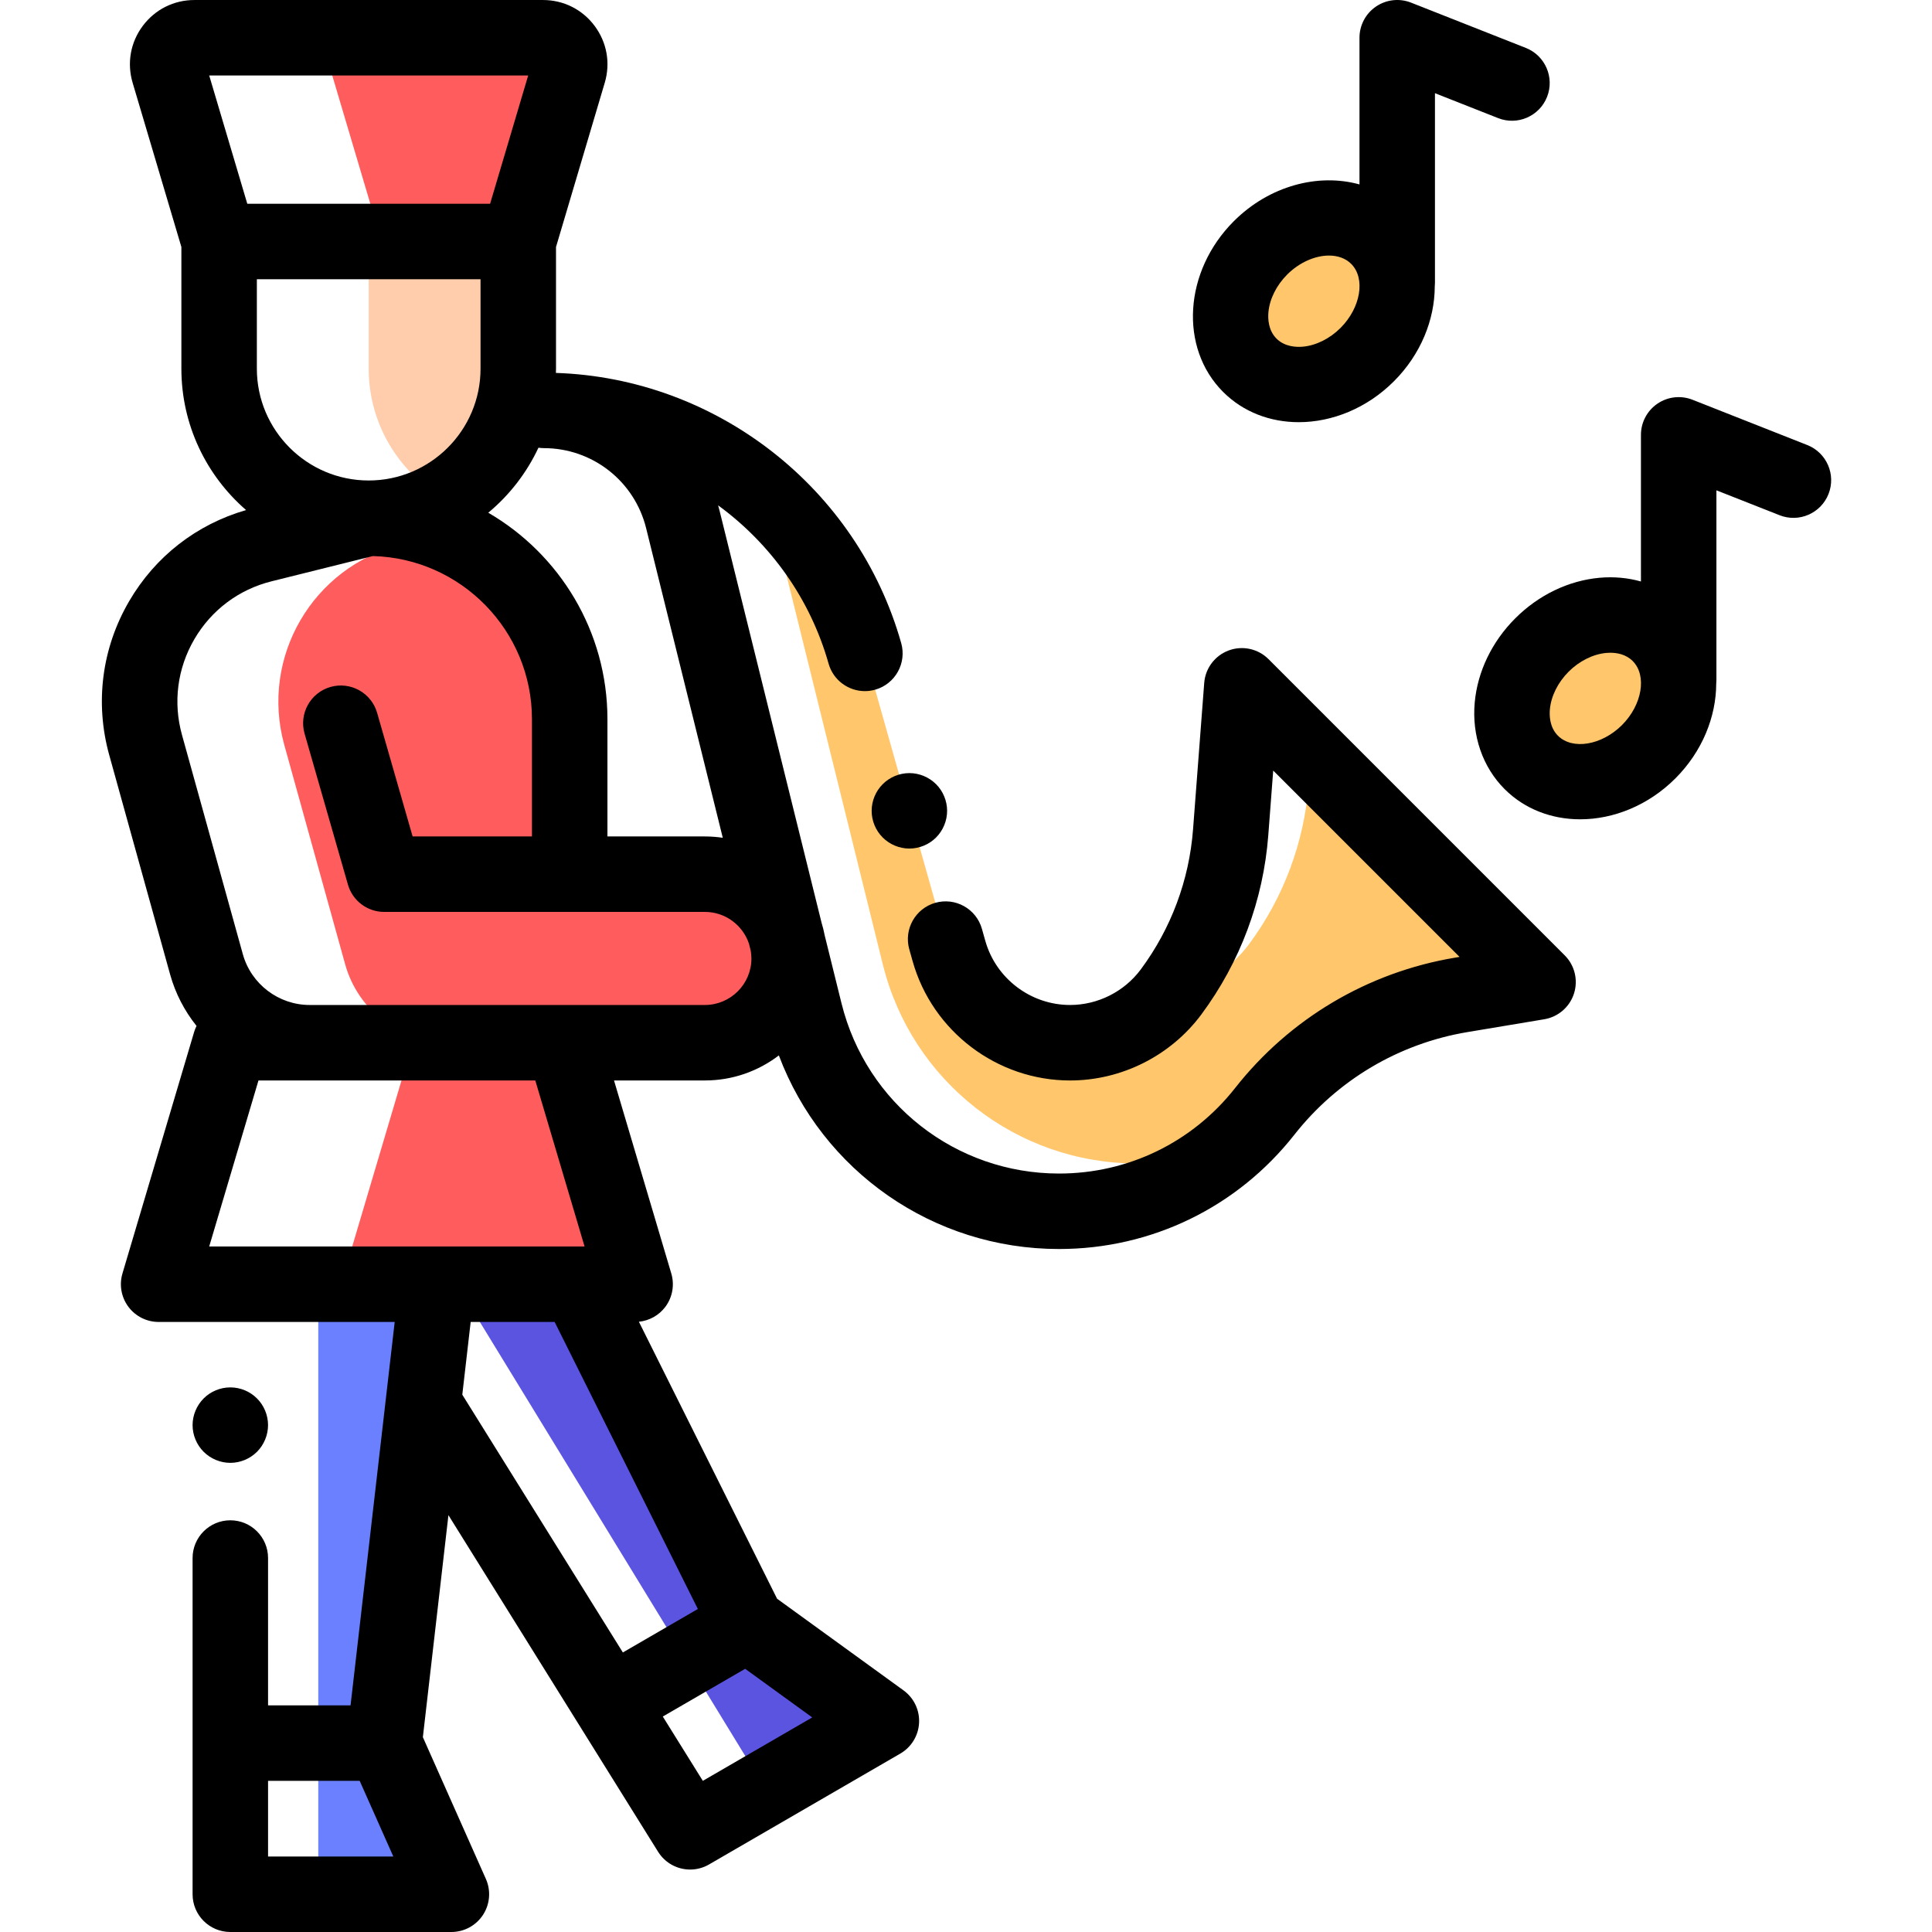 <svg height="512pt" viewBox="-27 0 512 512.001" width="512pt" xmlns="http://www.w3.org/2000/svg"><path d="m373.047 252.699-52.645-52.645-.598 7.855c-1.168 15.301-6.641 29.965-15.789 42.289-5.105 6.875-12.602 11.461-20.887 12.945-6.301 8.301-16.117 13.191-26.551 13.191-14.922 0-28.027-9.918-32.086-24.277l-22.285-78.91c-4.668-16.52-13.855-30.82-25.984-41.719l30.746 124.199c7.664 30.961 35.449 52.707 67.348 52.707 8.789 0 17.379-1.672 25.359-4.805 3.074-2.727 5.926-5.738 8.508-9.02 8.75-11.125 20.102-19.754 32.918-25.238 9.301-7.746 20.188-13.426 31.945-16.574zm0 0" fill="#ffc66c"/><path d="m126.215 340.336h-32.16l81.703 133.621 30.863-17.887-35.5-25.73zm0 0" fill="#5a54e0"/><path d="m88.859 340.336h-31.516v161.664h35.32l-17.805-40.062zm0 0" fill="#6a80ff"/><g fill="#ff5d5d"><path d="m116.945 10h-49.391c-4.727 0-8.121 4.551-6.777 9.082l13.332 44.918h36.277l13.336-44.918c1.344-4.531-2.055-9.082-6.777-9.082zm0 0"/><path d="m182.141 254c0-12.332-10-22.332-22.336-22.332h-35.828v-41.066c0-22.18-13.559-41.188-32.836-49.199l-11.852 2.953c-23.41 5.832-37.398 29.824-30.949 53.07l16.125 58.109c3.41 12.293 14.598 20.797 27.352 20.797h67.988c12.336.004 22.336-9.996 22.336-22.332zm0 0"/><path d="m82.367 276.336-18.996 64h77.984l-18.996-64zm0 0"/></g><path d="m90.527 132.02c11.844-6.855 19.82-19.652 19.82-34.324v-33.695h-39.641v33.695c0 14.672 7.977 27.469 19.82 34.324zm0 0" fill="#ffcdac"/><path d="m409.918 199.215c9.371-9.371 10.637-23.301 2.828-31.113-7.812-7.809-21.742-6.543-31.113 2.828-9.375 9.375-10.641 23.301-2.828 31.113 7.809 7.809 21.738 6.543 31.113-2.828zm0 0" fill="#ffc66c"/><path d="m335.324 93.973c9.375-9.371 10.641-23.301 2.828-31.113-7.809-7.809-21.738-6.543-31.113 2.832-9.371 9.371-10.637 23.301-2.828 31.109 7.812 7.812 21.742 6.547 31.113-2.828zm0 0" fill="#ffc66c"/><path d="m34.035 387.672c2.633 0 5.211-1.07 7.07-2.93 1.859-1.863 2.93-4.441 2.93-7.07 0-2.641-1.066-5.211-2.93-7.07-1.859-1.871-4.438-2.93-7.07-2.93-2.629 0-5.207 1.059-7.066 2.93-1.859 1.859-2.934 4.43-2.934 7.07 0 2.629 1.07 5.207 2.934 7.07 1.859 1.859 4.438 2.93 7.066 2.93zm0 0"/><path d="m203.996 214.879c0 2.641 1.062 5.211 2.934 7.07 1.855 1.859 4.43 2.93 7.066 2.93 2.629 0 5.211-1.066 7.07-2.93 1.859-1.859 2.93-4.438 2.93-7.07 0-2.629-1.066-5.207-2.93-7.066-1.859-1.859-4.441-2.934-7.07-2.934-2.641 0-5.211 1.07-7.066 2.934-1.871 1.859-2.934 4.438-2.934 7.066zm0 0"/><path d="m309.172 174.68c-2.762-2.762-6.879-3.664-10.543-2.309-3.664 1.359-6.203 4.723-6.5 8.617l-2.961 38.824c-1.027 13.441-5.816 26.27-13.848 37.094-4.383 5.902-11.391 9.426-18.742 9.426-10.398 0-19.637-6.988-22.461-16.996l-.898-3.18c-1.504-5.316-7.023-8.41-12.344-6.906-5.312 1.504-8.406 7.031-6.902 12.344l.898 3.184c5.246 18.578 22.398 31.559 41.707 31.559 13.652 0 26.66-6.547 34.801-17.508 10.285-13.863 16.418-30.285 17.73-47.492l1.305-17.125 49.383 49.379-1.191.199c-23.105 3.863-43.801 16.129-58.281 34.539-11.332 14.41-28.344 22.672-46.676 22.672-27.363 0-51.062-18.551-57.641-45.109l-4.457-18.012c-.219-1.137-.492-2.254-.828-3.344l-27.074-109.355c-.105-.422-.223-.84-.34-1.262 13.84 10.113 24.398 24.691 29.273 41.949 1.246 4.406 5.254 7.285 9.617 7.285.902 0 1.816-.121 2.727-.379 5.312-1.5 8.406-7.027 6.902-12.344-11.625-41.164-48.98-70.207-91.508-71.605.008-.379.027-.75.027-1.129v-32.242l12.918-43.527c1.551-5.215.57-10.703-2.68-15.062-3.254-4.363-8.242-6.863-13.684-6.863h-92.387c-5.441 0-10.43 2.5-13.684 6.863-3.254 4.355-4.23 9.848-2.684 15.062l12.922 43.527v32.242c0 14.953 6.656 28.371 17.148 37.477-13.117 3.781-24.074 12.289-30.992 24.152-7.246 12.43-9.121 26.91-5.273 40.777l16.125 58.109c1.414 5.094 3.836 9.711 7.008 13.668-.254.512-.469 1.047-.637 1.605l-18.996 64c-.895 3.027-.312 6.301 1.574 8.828 1.887 2.527 4.859 4.02 8.016 4.02h62.559l-11.699 101.605h-21.863v-39.043c0-5.523-4.477-10-10-10-5.523 0-10 4.477-10 10v89.105c0 5.523 4.477 10 10 10h58.586c3.387 0 6.539-1.711 8.387-4.551 1.844-2.84 2.129-6.418.754-9.512l-16.699-37.566 6.773-58.84 55.562 89.207c1.895 3.035 5.152 4.711 8.5 4.711 1.703 0 3.43-.434 5.004-1.348l50.688-29.383c2.93-1.695 4.801-4.758 4.973-8.141.172-3.379-1.375-6.617-4.117-8.605l-33.512-24.293-36.625-73.406c2.777-.277 5.332-1.699 7.02-3.957 1.887-2.531 2.469-5.805 1.57-8.828l-15.18-51.156h24.086c7.359 0 14.152-2.477 19.598-6.637 11.531 30.625 40.844 51.305 74.242 51.305 24.504 0 47.246-11.047 62.395-30.309 11.395-14.488 27.68-24.141 45.859-27.18l20.348-3.398c3.691-.617 6.73-3.246 7.875-6.812 1.141-3.566.195-7.473-2.453-10.121zm-164.938-34.691 20.309 82.031c-1.547-.23-3.129-.352-4.738-.352h-25.828v-31.062c0-23.348-12.719-43.766-31.582-54.73 5.609-4.664 10.176-10.547 13.301-17.23.461.066.93.113 1.41.113 12.879-.004 24.035 8.73 27.129 21.23zm-103.164-65.988h59.277v23.695c0 16.344-13.297 29.637-29.641 29.637-16.34 0-29.637-13.293-29.637-29.637zm71.906-54-10.094 34h-64.348l-10.094-34zm-68.938 472v-20.062h24.281l8.918 20.062zm53.695-141.668h22.254l37.953 76.066-19.875 11.52-42.551-68.312zm61.523 121.609-10.609-17.039 21.828-12.652 17.777 12.887zm-31.34-141.609h-38.969c-.008 0-.016 0-.02 0h-60.488l13.059-44h73.359zm31.887-64h-104.734c-8.234 0-15.52-5.539-17.719-13.469l-16.125-58.109c-2.395-8.621-1.227-17.625 3.277-25.355 4.512-7.73 11.773-13.18 20.453-15.344l26.863-6.691c23.344.594 42.156 19.754 42.156 43.238v31.066h-31.625l-9.41-32.762c-1.523-5.305-7.059-8.371-12.371-6.852-5.309 1.523-8.375 7.062-6.852 12.371l11.488 40c1.23 4.289 5.148 7.242 9.609 7.242h84.988c5.434 0 10.047 3.535 11.688 8.426l.461 1.859c.109.668.184 1.348.184 2.047.004 6.801-5.531 12.332-12.332 12.332zm0 0"/><path d="m451.945 117.941-30.406-12c-3.078-1.215-6.562-.828-9.297 1.035-2.738 1.859-4.375 4.957-4.375 8.266v38.859c-3.477-.98-7.199-1.328-10.996-.984-8.203.746-16.125 4.562-22.309 10.746-6.184 6.184-10 14.105-10.746 22.309-.797 8.754 2.09 17.117 7.918 22.945 5.367 5.371 12.551 8.008 20.031 8.008 8.816 0 18.051-3.664 25.223-10.836 7.145-7.141 10.801-16.332 10.828-25.117.035-.328.051-.664.051-1.004v-50.227l16.738 6.602c5.137 2.027 10.945-.492 12.973-5.629 2.027-5.137-.496-10.945-5.633-12.973zm-49.098 74.207c-5.367 5.363-13.137 6.664-16.973 2.828-2.215-2.215-2.293-5.332-2.141-6.996.316-3.496 2.129-7.137 4.969-9.977s6.48-4.648 9.977-4.969c.312-.027.672-.051 1.062-.051 1.73 0 4.129.387 5.934 2.191 3.832 3.832 2.539 11.605-2.828 16.973zm0 0"/><path d="m317.176 111.883c8.816 0 18.051-3.664 25.223-10.836 7.148-7.145 10.801-16.34 10.828-25.129.031-.328.051-.656.051-.992v-50.227l16.738 6.602c5.137 2.031 10.945-.492 12.973-5.629 2.027-5.137-.496-10.945-5.633-12.973l-30.406-12c-3.082-1.215-6.562-.828-9.297 1.035-2.738 1.859-4.375 4.957-4.375 8.266v38.875c-10.918-3.031-23.887.328-33.305 9.746-13.258 13.258-14.523 33.559-2.828 45.254 5.371 5.371 12.551 8.008 20.031 8.008zm-8.031-29.145c.316-3.5 2.129-7.133 4.969-9.977 3.277-3.273 7.453-5.035 11.078-5.035 2.312 0 4.398.715 5.891 2.207 3.836 3.836 2.539 11.605-2.828 16.973-2.84 2.84-6.473 4.648-9.973 4.969-1.664.152-4.781.074-6.996-2.141s-2.293-5.332-2.141-6.996zm0 0"/></svg>